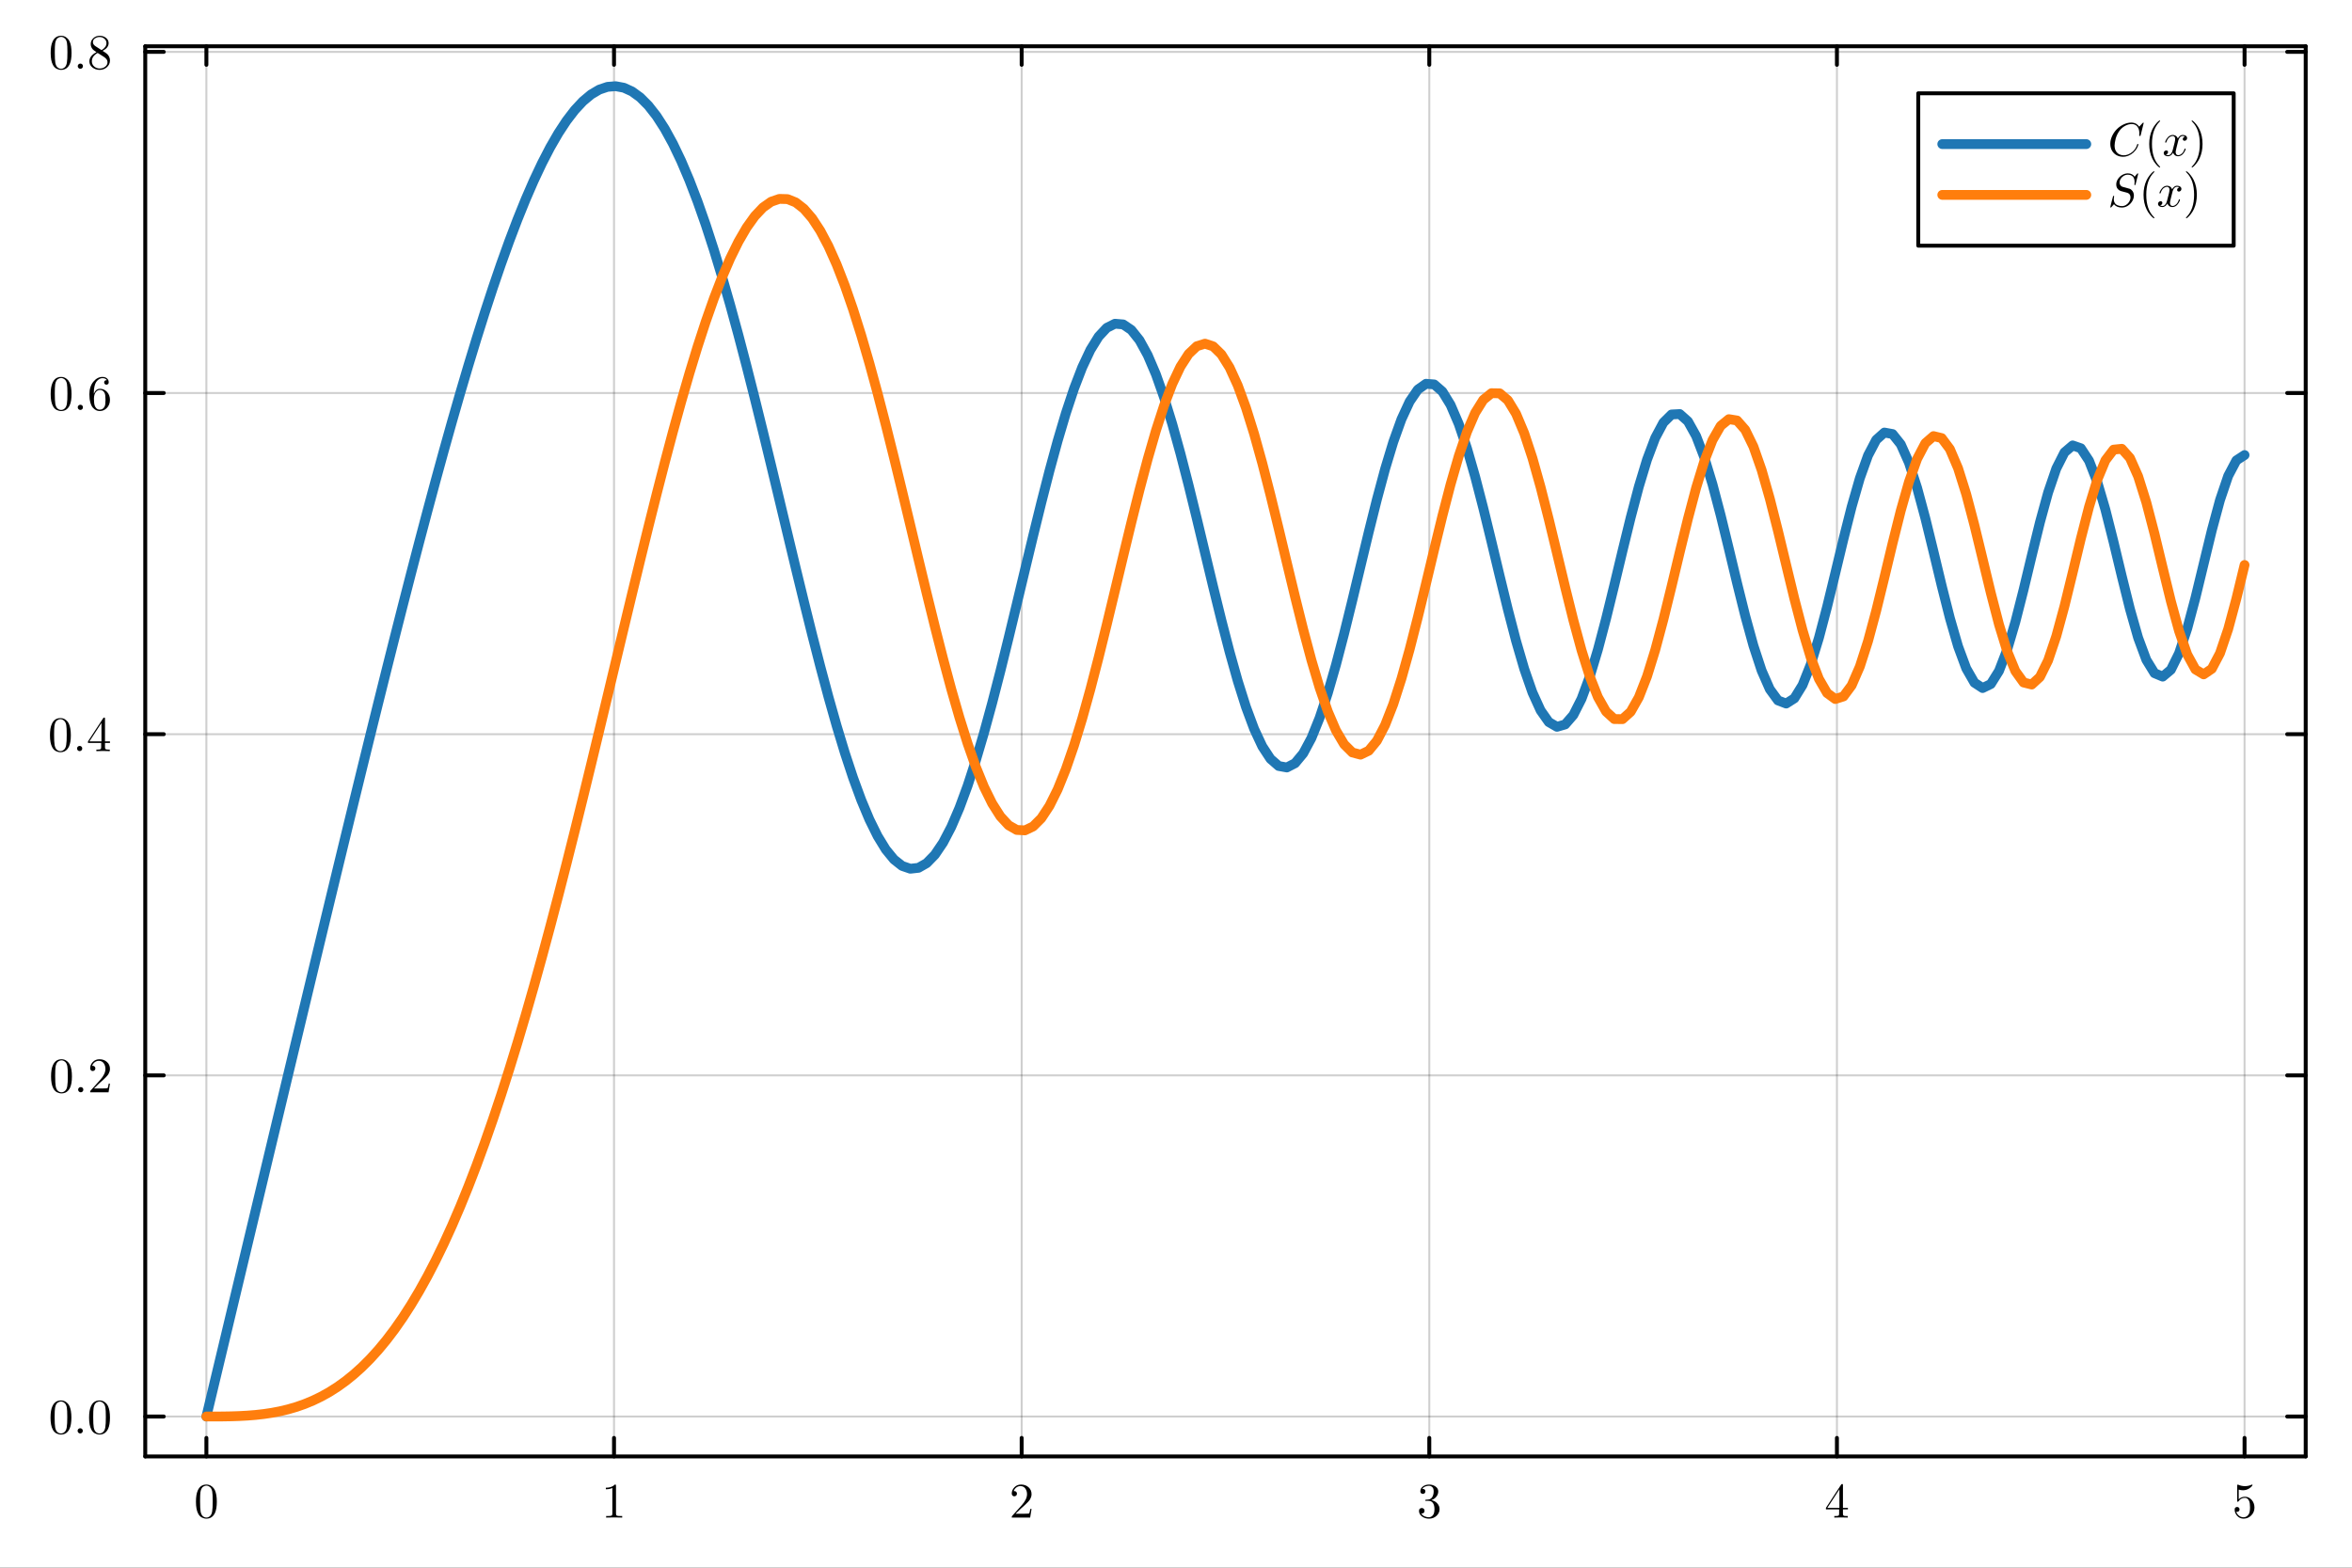 <?xml version="1.0" encoding="utf-8"?>
<svg xmlns="http://www.w3.org/2000/svg" xmlns:xlink="http://www.w3.org/1999/xlink" width="600" height="400" viewBox="0 0 2400 1600">
<rect x="0" y="0" width="2400" height="1600" fill="#333333" stroke="none"/>
<defs>
  <clipPath id="clip760">
    <rect x="0" y="0" width="2400" height="1600"/>
  </clipPath>
</defs>
<path clip-path="url(#clip760)" d="M0 1600 L2400 1600 L2400 0 L0 0  Z" fill="#ffffff" fill-rule="evenodd" fill-opacity="1"/>
<defs>
  <clipPath id="clip761">
    <rect x="480" y="0" width="1681" height="1600"/>
  </clipPath>
</defs>
<path clip-path="url(#clip760)" d="M148.207 1486.45 L2352.76 1486.45 L2352.76 47.244 L148.207 47.244  Z" fill="#ffffff" fill-rule="evenodd" fill-opacity="1"/>
<defs>
  <clipPath id="clip762">
    <rect x="148" y="47" width="2206" height="1440"/>
  </clipPath>
</defs>
<polyline clip-path="url(#clip762)" style="stroke:#000000; stroke-linecap:round; stroke-linejoin:round; stroke-width:2; stroke-opacity:0.1; fill:none" points="210.6,1486.45 210.6,47.244 "/>
<polyline clip-path="url(#clip762)" style="stroke:#000000; stroke-linecap:round; stroke-linejoin:round; stroke-width:2; stroke-opacity:0.1; fill:none" points="626.553,1486.45 626.553,47.244 "/>
<polyline clip-path="url(#clip762)" style="stroke:#000000; stroke-linecap:round; stroke-linejoin:round; stroke-width:2; stroke-opacity:0.1; fill:none" points="1042.51,1486.45 1042.51,47.244 "/>
<polyline clip-path="url(#clip762)" style="stroke:#000000; stroke-linecap:round; stroke-linejoin:round; stroke-width:2; stroke-opacity:0.1; fill:none" points="1458.46,1486.45 1458.46,47.244 "/>
<polyline clip-path="url(#clip762)" style="stroke:#000000; stroke-linecap:round; stroke-linejoin:round; stroke-width:2; stroke-opacity:0.1; fill:none" points="1874.41,1486.45 1874.41,47.244 "/>
<polyline clip-path="url(#clip762)" style="stroke:#000000; stroke-linecap:round; stroke-linejoin:round; stroke-width:2; stroke-opacity:0.1; fill:none" points="2290.36,1486.45 2290.36,47.244 "/>
<polyline clip-path="url(#clip762)" style="stroke:#000000; stroke-linecap:round; stroke-linejoin:round; stroke-width:2; stroke-opacity:0.1; fill:none" points="210.6,1486.45 210.6,47.244 "/>
<polyline clip-path="url(#clip762)" style="stroke:#000000; stroke-linecap:round; stroke-linejoin:round; stroke-width:2; stroke-opacity:0.1; fill:none" points="626.553,1486.45 626.553,47.244 "/>
<polyline clip-path="url(#clip762)" style="stroke:#000000; stroke-linecap:round; stroke-linejoin:round; stroke-width:2; stroke-opacity:0.1; fill:none" points="1042.51,1486.45 1042.51,47.244 "/>
<polyline clip-path="url(#clip762)" style="stroke:#000000; stroke-linecap:round; stroke-linejoin:round; stroke-width:2; stroke-opacity:0.1; fill:none" points="1458.46,1486.45 1458.46,47.244 "/>
<polyline clip-path="url(#clip762)" style="stroke:#000000; stroke-linecap:round; stroke-linejoin:round; stroke-width:2; stroke-opacity:0.1; fill:none" points="1874.41,1486.45 1874.41,47.244 "/>
<polyline clip-path="url(#clip762)" style="stroke:#000000; stroke-linecap:round; stroke-linejoin:round; stroke-width:2; stroke-opacity:0.1; fill:none" points="2290.36,1486.45 2290.36,47.244 "/>
<polyline clip-path="url(#clip762)" style="stroke:#000000; stroke-linecap:round; stroke-linejoin:round; stroke-width:2; stroke-opacity:0.1; fill:none" points="148.207,1445.72 2352.76,1445.72 "/>
<polyline clip-path="url(#clip762)" style="stroke:#000000; stroke-linecap:round; stroke-linejoin:round; stroke-width:2; stroke-opacity:0.1; fill:none" points="148.207,1097.52 2352.76,1097.52 "/>
<polyline clip-path="url(#clip762)" style="stroke:#000000; stroke-linecap:round; stroke-linejoin:round; stroke-width:2; stroke-opacity:0.1; fill:none" points="148.207,749.321 2352.76,749.321 "/>
<polyline clip-path="url(#clip762)" style="stroke:#000000; stroke-linecap:round; stroke-linejoin:round; stroke-width:2; stroke-opacity:0.1; fill:none" points="148.207,401.124 2352.76,401.124 "/>
<polyline clip-path="url(#clip762)" style="stroke:#000000; stroke-linecap:round; stroke-linejoin:round; stroke-width:2; stroke-opacity:0.1; fill:none" points="148.207,52.927 2352.76,52.927 "/>
<polyline clip-path="url(#clip762)" style="stroke:#000000; stroke-linecap:round; stroke-linejoin:round; stroke-width:2; stroke-opacity:0.1; fill:none" points="148.207,1445.72 2352.76,1445.72 "/>
<polyline clip-path="url(#clip762)" style="stroke:#000000; stroke-linecap:round; stroke-linejoin:round; stroke-width:2; stroke-opacity:0.1; fill:none" points="148.207,1097.52 2352.76,1097.52 "/>
<polyline clip-path="url(#clip762)" style="stroke:#000000; stroke-linecap:round; stroke-linejoin:round; stroke-width:2; stroke-opacity:0.1; fill:none" points="148.207,749.321 2352.76,749.321 "/>
<polyline clip-path="url(#clip762)" style="stroke:#000000; stroke-linecap:round; stroke-linejoin:round; stroke-width:2; stroke-opacity:0.1; fill:none" points="148.207,401.124 2352.76,401.124 "/>
<polyline clip-path="url(#clip762)" style="stroke:#000000; stroke-linecap:round; stroke-linejoin:round; stroke-width:2; stroke-opacity:0.1; fill:none" points="148.207,52.927 2352.76,52.927 "/>
<polyline clip-path="url(#clip760)" style="stroke:#000000; stroke-linecap:round; stroke-linejoin:round; stroke-width:4; stroke-opacity:1; fill:none" points="148.207,1486.45 2352.76,1486.45 "/>
<polyline clip-path="url(#clip760)" style="stroke:#000000; stroke-linecap:round; stroke-linejoin:round; stroke-width:4; stroke-opacity:1; fill:none" points="148.207,47.244 2352.76,47.244 "/>
<polyline clip-path="url(#clip760)" style="stroke:#000000; stroke-linecap:round; stroke-linejoin:round; stroke-width:4; stroke-opacity:1; fill:none" points="210.6,1486.45 210.6,1467.55 "/>
<polyline clip-path="url(#clip760)" style="stroke:#000000; stroke-linecap:round; stroke-linejoin:round; stroke-width:4; stroke-opacity:1; fill:none" points="626.553,1486.45 626.553,1467.55 "/>
<polyline clip-path="url(#clip760)" style="stroke:#000000; stroke-linecap:round; stroke-linejoin:round; stroke-width:4; stroke-opacity:1; fill:none" points="1042.51,1486.45 1042.51,1467.55 "/>
<polyline clip-path="url(#clip760)" style="stroke:#000000; stroke-linecap:round; stroke-linejoin:round; stroke-width:4; stroke-opacity:1; fill:none" points="1458.46,1486.45 1458.46,1467.55 "/>
<polyline clip-path="url(#clip760)" style="stroke:#000000; stroke-linecap:round; stroke-linejoin:round; stroke-width:4; stroke-opacity:1; fill:none" points="1874.41,1486.45 1874.41,1467.55 "/>
<polyline clip-path="url(#clip760)" style="stroke:#000000; stroke-linecap:round; stroke-linejoin:round; stroke-width:4; stroke-opacity:1; fill:none" points="2290.36,1486.45 2290.36,1467.55 "/>
<polyline clip-path="url(#clip760)" style="stroke:#000000; stroke-linecap:round; stroke-linejoin:round; stroke-width:4; stroke-opacity:1; fill:none" points="210.6,47.244 210.6,66.142 "/>
<polyline clip-path="url(#clip760)" style="stroke:#000000; stroke-linecap:round; stroke-linejoin:round; stroke-width:4; stroke-opacity:1; fill:none" points="626.553,47.244 626.553,66.142 "/>
<polyline clip-path="url(#clip760)" style="stroke:#000000; stroke-linecap:round; stroke-linejoin:round; stroke-width:4; stroke-opacity:1; fill:none" points="1042.51,47.244 1042.51,66.142 "/>
<polyline clip-path="url(#clip760)" style="stroke:#000000; stroke-linecap:round; stroke-linejoin:round; stroke-width:4; stroke-opacity:1; fill:none" points="1458.46,47.244 1458.46,66.142 "/>
<polyline clip-path="url(#clip760)" style="stroke:#000000; stroke-linecap:round; stroke-linejoin:round; stroke-width:4; stroke-opacity:1; fill:none" points="1874.41,47.244 1874.41,66.142 "/>
<polyline clip-path="url(#clip760)" style="stroke:#000000; stroke-linecap:round; stroke-linejoin:round; stroke-width:4; stroke-opacity:1; fill:none" points="2290.36,47.244 2290.36,66.142 "/>
<path clip-path="url(#clip760)" d="M199.953 1532.67 Q199.953 1525.23 201.83 1521.18 Q204.449 1515.15 210.625 1515.15 Q211.934 1515.15 213.293 1515.52 Q214.676 1515.87 216.405 1517.23 Q218.159 1518.59 219.221 1520.81 Q221.247 1525.11 221.247 1532.67 Q221.247 1540.05 219.37 1544.08 Q216.628 1549.96 210.575 1549.96 Q208.303 1549.96 205.98 1548.8 Q203.683 1547.64 202.226 1544.85 Q199.953 1540.67 199.953 1532.67 M204.152 1532.05 Q204.152 1539.68 204.696 1542.72 Q205.313 1546.01 206.993 1547.44 Q208.698 1548.85 210.575 1548.85 Q212.601 1548.85 214.281 1547.34 Q215.985 1545.81 216.504 1542.52 Q217.072 1539.29 217.048 1532.05 Q217.048 1525.01 216.553 1522.19 Q215.886 1518.91 214.108 1517.6 Q212.354 1516.26 210.575 1516.26 Q209.908 1516.26 209.192 1516.46 Q208.5 1516.66 207.487 1517.23 Q206.474 1517.8 205.684 1519.2 Q204.918 1520.61 204.548 1522.74 Q204.152 1525.48 204.152 1532.05 Z" fill="#000000" fill-rule="nonzero" fill-opacity="1" /><path clip-path="url(#clip760)" d="M618.203 1519.97 L618.203 1518.39 Q624.28 1518.39 627.417 1515.15 Q628.282 1515.15 628.43 1515.35 Q628.578 1515.55 628.578 1516.46 L628.578 1544.85 Q628.578 1546.35 629.319 1546.82 Q630.06 1547.29 633.297 1547.29 L634.902 1547.29 L634.902 1548.85 Q633.124 1548.7 626.701 1548.7 Q620.278 1548.7 618.524 1548.85 L618.524 1547.29 L620.13 1547.29 Q623.316 1547.29 624.082 1546.85 Q624.848 1546.38 624.848 1544.85 L624.848 1518.64 Q622.205 1519.97 618.203 1519.97 Z" fill="#000000" fill-rule="nonzero" fill-opacity="1" /><path clip-path="url(#clip760)" d="M1032.4 1548.85 Q1032.4 1547.93 1032.48 1547.66 Q1032.57 1547.39 1032.97 1546.97 L1042.68 1536.15 Q1047.99 1530.17 1047.99 1524.96 Q1047.99 1521.58 1046.21 1519.15 Q1044.46 1516.73 1041.22 1516.73 Q1039 1516.73 1037.12 1518.09 Q1035.24 1519.45 1034.38 1521.87 Q1034.53 1521.82 1035.04 1521.82 Q1036.3 1521.82 1037 1522.61 Q1037.71 1523.4 1037.71 1524.47 Q1037.71 1525.82 1036.82 1526.49 Q1035.96 1527.13 1035.09 1527.13 Q1034.75 1527.13 1034.28 1527.06 Q1033.83 1526.99 1033.12 1526.29 Q1032.4 1525.58 1032.4 1524.32 Q1032.4 1520.78 1035.07 1517.97 Q1037.76 1515.15 1041.86 1515.15 Q1046.51 1515.15 1049.55 1517.92 Q1052.61 1520.66 1052.61 1524.96 Q1052.61 1526.47 1052.14 1527.85 Q1051.69 1529.21 1051.08 1530.27 Q1050.48 1531.33 1048.85 1533.04 Q1047.22 1534.74 1045.91 1535.95 Q1044.6 1537.16 1041.67 1539.73 L1036.3 1544.94 L1045.42 1544.94 Q1049.87 1544.94 1050.21 1544.55 Q1050.71 1543.83 1051.32 1540.05 L1052.61 1540.05 L1051.18 1548.85 L1032.4 1548.85 Z" fill="#000000" fill-rule="nonzero" fill-opacity="1" /><path clip-path="url(#clip760)" d="M1447.96 1542.03 Q1447.96 1540.52 1448.82 1539.81 Q1449.69 1539.09 1450.8 1539.09 Q1451.96 1539.09 1452.78 1539.86 Q1453.62 1540.6 1453.62 1541.91 Q1453.62 1543.31 1452.63 1544.1 Q1451.66 1544.9 1450.28 1544.7 Q1451.49 1546.72 1453.71 1547.64 Q1455.96 1548.55 1458.04 1548.55 Q1460.21 1548.55 1461.97 1546.67 Q1463.74 1544.8 1463.74 1540.2 Q1463.74 1536.3 1462.21 1534.05 Q1460.71 1531.8 1457.72 1531.8 L1455.49 1531.8 Q1454.73 1531.8 1454.51 1531.73 Q1454.28 1531.65 1454.28 1531.23 Q1454.28 1530.74 1455.05 1530.64 Q1455.81 1530.64 1457.02 1530.49 Q1459.96 1530.39 1461.52 1527.85 Q1462.93 1525.48 1462.93 1522.09 Q1462.93 1519.01 1461.45 1517.72 Q1459.99 1516.41 1458.09 1516.41 Q1456.31 1516.41 1454.36 1517.15 Q1452.41 1517.89 1451.34 1519.55 Q1454.48 1519.55 1454.48 1522.09 Q1454.48 1523.21 1453.76 1523.95 Q1453.07 1524.66 1451.91 1524.66 Q1450.8 1524.66 1450.06 1523.97 Q1449.32 1523.26 1449.32 1522.04 Q1449.32 1519.15 1451.89 1517.15 Q1454.48 1515.15 1458.28 1515.15 Q1462.04 1515.15 1464.81 1517.13 Q1467.6 1519.11 1467.6 1522.14 Q1467.6 1525.13 1465.62 1527.58 Q1463.65 1530.02 1460.51 1531.04 Q1464.36 1531.8 1466.66 1534.42 Q1468.96 1537.01 1468.96 1540.2 Q1468.96 1544.15 1465.84 1547.07 Q1462.73 1549.96 1458.19 1549.96 Q1453.99 1549.96 1450.97 1547.69 Q1447.96 1545.41 1447.96 1542.03 Z" fill="#000000" fill-rule="nonzero" fill-opacity="1" /><path clip-path="url(#clip760)" d="M1863.2 1540.5 L1863.2 1538.94 L1878.73 1515.2 Q1879.13 1514.58 1879.75 1514.61 Q1880.31 1514.61 1880.44 1514.83 Q1880.56 1515.05 1880.56 1515.92 L1880.56 1538.94 L1885.63 1538.94 L1885.63 1540.5 L1880.56 1540.5 L1880.56 1544.9 Q1880.56 1546.35 1881.15 1546.82 Q1881.77 1547.29 1884.39 1547.29 L1885.45 1547.29 L1885.45 1548.85 Q1883.38 1548.7 1878.59 1548.7 Q1873.82 1548.7 1871.74 1548.85 L1871.74 1547.29 L1872.8 1547.29 Q1875.42 1547.29 1876.04 1546.85 Q1876.66 1546.38 1876.66 1544.9 L1876.66 1540.5 L1863.2 1540.5 M1864.63 1538.94 L1876.95 1538.94 L1876.95 1520.07 L1864.63 1538.94 Z" fill="#000000" fill-rule="nonzero" fill-opacity="1" /><path clip-path="url(#clip760)" d="M2280.26 1540.7 Q2280.26 1539.19 2281.07 1538.62 Q2281.89 1538.03 2282.75 1538.03 Q2283.92 1538.03 2284.58 1538.77 Q2285.27 1539.49 2285.27 1540.5 Q2285.27 1541.51 2284.58 1542.25 Q2283.92 1542.97 2282.75 1542.97 Q2282.19 1542.97 2281.89 1542.87 Q2282.56 1545.19 2284.58 1546.87 Q2286.63 1548.55 2289.33 1548.55 Q2292.71 1548.55 2294.74 1545.27 Q2295.95 1543.14 2295.95 1538.32 Q2295.95 1534.08 2295.03 1531.95 Q2293.62 1528.71 2290.73 1528.71 Q2286.63 1528.71 2284.21 1532.25 Q2283.92 1532.69 2283.57 1532.72 Q2283.08 1532.72 2282.95 1532.44 Q2282.85 1532.15 2282.85 1531.38 L2282.85 1516.41 Q2282.85 1515.2 2283.35 1515.2 Q2283.54 1515.2 2283.96 1515.35 Q2287.15 1516.76 2290.68 1516.78 Q2294.32 1516.78 2297.58 1515.3 Q2297.82 1515.15 2297.97 1515.15 Q2298.47 1515.15 2298.49 1515.72 Q2298.49 1515.92 2298.07 1516.51 Q2297.68 1517.08 2296.81 1517.85 Q2295.95 1518.59 2294.83 1519.3 Q2293.72 1520.02 2292.09 1520.51 Q2290.49 1520.98 2288.71 1520.98 Q2286.58 1520.98 2284.41 1520.32 L2284.41 1530.17 Q2287.03 1527.6 2290.83 1527.6 Q2294.88 1527.6 2297.68 1530.86 Q2300.47 1534.12 2300.47 1538.67 Q2300.47 1543.44 2297.16 1546.7 Q2293.87 1549.96 2289.42 1549.96 Q2285.37 1549.96 2282.8 1547.07 Q2280.26 1544.18 2280.26 1540.7 Z" fill="#000000" fill-rule="nonzero" fill-opacity="1" /><polyline clip-path="url(#clip760)" style="stroke:#000000; stroke-linecap:round; stroke-linejoin:round; stroke-width:4; stroke-opacity:1; fill:none" points="148.207,1486.45 148.207,47.244 "/>
<polyline clip-path="url(#clip760)" style="stroke:#000000; stroke-linecap:round; stroke-linejoin:round; stroke-width:4; stroke-opacity:1; fill:none" points="2352.76,1486.45 2352.76,47.244 "/>
<polyline clip-path="url(#clip760)" style="stroke:#000000; stroke-linecap:round; stroke-linejoin:round; stroke-width:4; stroke-opacity:1; fill:none" points="148.207,1445.72 167.105,1445.72 "/>
<polyline clip-path="url(#clip760)" style="stroke:#000000; stroke-linecap:round; stroke-linejoin:round; stroke-width:4; stroke-opacity:1; fill:none" points="148.207,1097.52 167.105,1097.52 "/>
<polyline clip-path="url(#clip760)" style="stroke:#000000; stroke-linecap:round; stroke-linejoin:round; stroke-width:4; stroke-opacity:1; fill:none" points="148.207,749.321 167.105,749.321 "/>
<polyline clip-path="url(#clip760)" style="stroke:#000000; stroke-linecap:round; stroke-linejoin:round; stroke-width:4; stroke-opacity:1; fill:none" points="148.207,401.124 167.105,401.124 "/>
<polyline clip-path="url(#clip760)" style="stroke:#000000; stroke-linecap:round; stroke-linejoin:round; stroke-width:4; stroke-opacity:1; fill:none" points="148.207,52.927 167.105,52.927 "/>
<polyline clip-path="url(#clip760)" style="stroke:#000000; stroke-linecap:round; stroke-linejoin:round; stroke-width:4; stroke-opacity:1; fill:none" points="2352.76,1445.72 2333.86,1445.72 "/>
<polyline clip-path="url(#clip760)" style="stroke:#000000; stroke-linecap:round; stroke-linejoin:round; stroke-width:4; stroke-opacity:1; fill:none" points="2352.76,1097.52 2333.86,1097.52 "/>
<polyline clip-path="url(#clip760)" style="stroke:#000000; stroke-linecap:round; stroke-linejoin:round; stroke-width:4; stroke-opacity:1; fill:none" points="2352.76,749.321 2333.86,749.321 "/>
<polyline clip-path="url(#clip760)" style="stroke:#000000; stroke-linecap:round; stroke-linejoin:round; stroke-width:4; stroke-opacity:1; fill:none" points="2352.76,401.124 2333.86,401.124 "/>
<polyline clip-path="url(#clip760)" style="stroke:#000000; stroke-linecap:round; stroke-linejoin:round; stroke-width:4; stroke-opacity:1; fill:none" points="2352.76,52.927 2333.86,52.927 "/>
<path clip-path="url(#clip760)" d="M51.56 1446.81 Q51.56 1439.38 53.438 1435.33 Q56.056 1429.3 62.232 1429.3 Q63.541 1429.3 64.9 1429.67 Q66.284 1430.02 68.013 1431.38 Q69.767 1432.73 70.829 1434.96 Q72.855 1439.26 72.855 1446.81 Q72.855 1454.2 70.977 1458.23 Q68.235 1464.11 62.183 1464.11 Q59.91 1464.11 57.588 1462.95 Q55.291 1461.79 53.833 1458.99 Q51.56 1454.82 51.56 1446.81 M55.76 1446.2 Q55.76 1453.83 56.303 1456.87 Q56.921 1460.15 58.601 1461.59 Q60.305 1463 62.183 1463 Q64.208 1463 65.888 1461.49 Q67.593 1459.96 68.112 1456.67 Q68.68 1453.44 68.655 1446.2 Q68.655 1439.16 68.161 1436.34 Q67.494 1433.06 65.715 1431.75 Q63.961 1430.41 62.183 1430.41 Q61.516 1430.41 60.799 1430.61 Q60.108 1430.81 59.095 1431.38 Q58.082 1431.94 57.291 1433.35 Q56.526 1434.76 56.155 1436.88 Q55.76 1439.63 55.76 1446.2 Z" fill="#000000" fill-rule="nonzero" fill-opacity="1" /><path clip-path="url(#clip760)" d="M79.945 1462.18 Q79.179 1461.37 79.179 1460.3 Q79.179 1459.24 79.945 1458.47 Q80.71 1457.68 81.871 1457.68 Q82.983 1457.68 83.724 1458.43 Q84.49 1459.14 84.49 1460.33 Q84.49 1461.49 83.675 1462.25 Q82.884 1463 81.871 1463 Q80.71 1463 79.945 1462.18 Z" fill="#000000" fill-rule="nonzero" fill-opacity="1" /><path clip-path="url(#clip760)" d="M90.913 1446.81 Q90.913 1439.38 92.79 1435.33 Q95.409 1429.3 101.585 1429.3 Q102.894 1429.3 104.253 1429.67 Q105.636 1430.02 107.365 1431.38 Q109.119 1432.73 110.181 1434.96 Q112.207 1439.26 112.207 1446.81 Q112.207 1454.2 110.33 1458.23 Q107.588 1464.11 101.535 1464.11 Q99.263 1464.11 96.94 1462.95 Q94.643 1461.79 93.186 1458.99 Q90.913 1454.82 90.913 1446.81 M95.112 1446.2 Q95.112 1453.83 95.656 1456.87 Q96.273 1460.15 97.953 1461.59 Q99.658 1463 101.535 1463 Q103.561 1463 105.241 1461.49 Q106.945 1459.96 107.464 1456.67 Q108.032 1453.44 108.007 1446.2 Q108.007 1439.16 107.513 1436.34 Q106.846 1433.06 105.068 1431.75 Q103.314 1430.41 101.535 1430.41 Q100.868 1430.41 100.152 1430.61 Q99.46 1430.81 98.447 1431.38 Q97.434 1431.94 96.644 1433.35 Q95.878 1434.76 95.508 1436.88 Q95.112 1439.63 95.112 1446.2 Z" fill="#000000" fill-rule="nonzero" fill-opacity="1" /><path clip-path="url(#clip760)" d="M52.104 1098.62 Q52.104 1091.18 53.981 1087.13 Q56.6 1081.1 62.776 1081.1 Q64.085 1081.1 65.444 1081.47 Q66.827 1081.82 68.556 1083.18 Q70.31 1084.54 71.372 1086.76 Q73.398 1091.06 73.398 1098.62 Q73.398 1106 71.521 1110.03 Q68.778 1115.91 62.726 1115.91 Q60.453 1115.91 58.131 1114.75 Q55.834 1113.59 54.377 1110.8 Q52.104 1106.62 52.104 1098.62 M56.303 1098 Q56.303 1105.63 56.847 1108.67 Q57.464 1111.96 59.144 1113.39 Q60.849 1114.8 62.726 1114.8 Q64.752 1114.8 66.432 1113.29 Q68.136 1111.76 68.655 1108.47 Q69.223 1105.24 69.198 1098 Q69.198 1090.96 68.704 1088.14 Q68.037 1084.86 66.259 1083.55 Q64.505 1082.21 62.726 1082.21 Q62.059 1082.21 61.343 1082.41 Q60.651 1082.61 59.638 1083.18 Q58.626 1083.75 57.835 1085.15 Q57.069 1086.56 56.699 1088.69 Q56.303 1091.43 56.303 1098 Z" fill="#000000" fill-rule="nonzero" fill-opacity="1" /><path clip-path="url(#clip760)" d="M80.488 1113.98 Q79.722 1113.17 79.722 1112.11 Q79.722 1111.04 80.488 1110.28 Q81.254 1109.49 82.415 1109.49 Q83.526 1109.49 84.268 1110.23 Q85.033 1110.94 85.033 1112.13 Q85.033 1113.29 84.218 1114.06 Q83.428 1114.8 82.415 1114.8 Q81.254 1114.8 80.488 1113.98 Z" fill="#000000" fill-rule="nonzero" fill-opacity="1" /><path clip-path="url(#clip760)" d="M92 1114.8 Q92 1113.88 92.074 1113.61 Q92.173 1113.34 92.568 1112.92 L102.276 1102.1 Q107.588 1096.12 107.588 1090.91 Q107.588 1087.53 105.809 1085.11 Q104.055 1082.68 100.819 1082.68 Q98.596 1082.68 96.718 1084.04 Q94.841 1085.4 93.976 1087.82 Q94.124 1087.77 94.643 1087.77 Q95.903 1087.77 96.594 1088.56 Q97.311 1089.35 97.311 1090.42 Q97.311 1091.77 96.422 1092.44 Q95.557 1093.08 94.692 1093.08 Q94.347 1093.08 93.877 1093.01 Q93.433 1092.94 92.716 1092.24 Q92 1091.53 92 1090.27 Q92 1086.74 94.668 1083.92 Q97.36 1081.1 101.461 1081.1 Q106.105 1081.1 109.144 1083.87 Q112.207 1086.61 112.207 1090.91 Q112.207 1092.42 111.738 1093.8 Q111.293 1095.16 110.675 1096.22 Q110.083 1097.28 108.452 1098.99 Q106.822 1100.69 105.512 1101.9 Q104.203 1103.11 101.263 1105.68 L95.903 1110.9 L105.018 1110.9 Q109.465 1110.9 109.811 1110.5 Q110.305 1109.78 110.922 1106 L112.207 1106 L110.774 1114.8 L92 1114.8 Z" fill="#000000" fill-rule="nonzero" fill-opacity="1" /><path clip-path="url(#clip760)" d="M50.992 750.421 Q50.992 742.985 52.87 738.933 Q55.488 732.906 61.664 732.906 Q62.973 732.906 64.332 733.276 Q65.715 733.622 67.445 734.981 Q69.198 736.34 70.261 738.563 Q72.286 742.861 72.286 750.421 Q72.286 757.807 70.409 761.833 Q67.667 767.713 61.615 767.713 Q59.342 767.713 57.02 766.552 Q54.722 765.391 53.265 762.599 Q50.992 758.424 50.992 750.421 M55.192 749.803 Q55.192 757.436 55.735 760.475 Q56.353 763.76 58.033 765.193 Q59.737 766.601 61.615 766.601 Q63.64 766.601 65.32 765.094 Q67.025 763.563 67.543 760.277 Q68.112 757.041 68.087 749.803 Q68.087 742.763 67.593 739.946 Q66.926 736.661 65.147 735.351 Q63.393 734.018 61.615 734.018 Q60.948 734.018 60.231 734.215 Q59.539 734.413 58.527 734.981 Q57.514 735.549 56.723 736.957 Q55.958 738.365 55.587 740.49 Q55.192 743.232 55.192 749.803 Z" fill="#000000" fill-rule="nonzero" fill-opacity="1" /><path clip-path="url(#clip760)" d="M79.376 765.786 Q78.611 764.971 78.611 763.909 Q78.611 762.846 79.376 762.081 Q80.142 761.29 81.303 761.29 Q82.415 761.29 83.156 762.031 Q83.922 762.748 83.922 763.933 Q83.922 765.094 83.106 765.86 Q82.316 766.601 81.303 766.601 Q80.142 766.601 79.376 765.786 Z" fill="#000000" fill-rule="nonzero" fill-opacity="1" /><path clip-path="url(#clip760)" d="M89.776 758.252 L89.776 756.695 L105.315 732.955 Q105.71 732.338 106.328 732.362 Q106.896 732.362 107.019 732.585 Q107.143 732.807 107.143 733.672 L107.143 756.695 L112.207 756.695 L112.207 758.252 L107.143 758.252 L107.143 762.649 Q107.143 764.106 107.736 764.576 Q108.353 765.045 110.972 765.045 L112.034 765.045 L112.034 766.601 Q109.959 766.453 105.167 766.453 Q100.399 766.453 98.324 766.601 L98.324 765.045 L99.386 765.045 Q102.005 765.045 102.622 764.6 Q103.24 764.131 103.24 762.649 L103.24 758.252 L89.776 758.252 M91.209 756.695 L103.536 756.695 L103.536 737.822 L91.209 756.695 Z" fill="#000000" fill-rule="nonzero" fill-opacity="1" /><path clip-path="url(#clip760)" d="M51.709 402.223 Q51.709 394.788 53.586 390.736 Q56.205 384.709 62.38 384.709 Q63.69 384.709 65.048 385.079 Q66.432 385.425 68.161 386.784 Q69.915 388.142 70.977 390.366 Q73.003 394.664 73.003 402.223 Q73.003 409.61 71.125 413.636 Q68.383 419.516 62.331 419.516 Q60.058 419.516 57.736 418.355 Q55.439 417.194 53.981 414.402 Q51.709 410.227 51.709 402.223 M55.908 401.606 Q55.908 409.239 56.452 412.278 Q57.069 415.563 58.749 416.996 Q60.453 418.404 62.331 418.404 Q64.357 418.404 66.037 416.897 Q67.741 415.366 68.26 412.08 Q68.828 408.844 68.803 401.606 Q68.803 394.565 68.309 391.749 Q67.642 388.464 65.864 387.154 Q64.11 385.82 62.331 385.82 Q61.664 385.82 60.948 386.018 Q60.256 386.216 59.243 386.784 Q58.23 387.352 57.44 388.76 Q56.674 390.168 56.303 392.293 Q55.908 395.035 55.908 401.606 Z" fill="#000000" fill-rule="nonzero" fill-opacity="1" /><path clip-path="url(#clip760)" d="M80.093 417.589 Q79.327 416.774 79.327 415.711 Q79.327 414.649 80.093 413.883 Q80.859 413.093 82.019 413.093 Q83.131 413.093 83.872 413.834 Q84.638 414.55 84.638 415.736 Q84.638 416.897 83.823 417.663 Q83.032 418.404 82.019 418.404 Q80.859 418.404 80.093 417.589 Z" fill="#000000" fill-rule="nonzero" fill-opacity="1" /><path clip-path="url(#clip760)" d="M91.209 402.421 Q91.209 394.466 95.26 389.6 Q99.312 384.709 104.524 384.709 Q107.563 384.709 109.243 386.265 Q110.947 387.797 110.947 390.168 Q110.947 391.477 110.181 392.046 Q109.416 392.614 108.625 392.614 Q107.711 392.614 106.995 391.996 Q106.278 391.379 106.278 390.267 Q106.278 387.994 109.07 387.994 Q107.76 385.969 104.623 385.969 Q103.66 385.969 102.672 386.265 Q101.683 386.537 100.399 387.475 Q99.114 388.414 98.126 389.896 Q97.138 391.379 96.446 394.17 Q95.755 396.962 95.755 400.593 L95.755 401.803 Q97.83 396.789 102.079 396.813 Q106.328 396.813 109.267 400.049 Q112.207 403.286 112.207 408.078 Q112.207 412.994 109.144 416.255 Q106.081 419.516 101.782 419.516 Q99.855 419.516 98.101 418.7 Q96.372 417.91 94.742 416.082 Q93.136 414.254 92.173 410.746 Q91.209 407.238 91.209 402.421 M95.853 406.966 Q95.853 411.932 96.767 414.303 Q96.916 414.699 97.237 415.242 Q97.583 415.785 98.151 416.502 Q98.744 417.194 99.707 417.663 Q100.671 418.108 101.782 418.108 Q105.167 418.108 106.797 414.822 Q107.662 412.994 107.662 408.029 Q107.662 402.964 106.748 401.112 Q105.191 397.974 102.029 397.974 Q99.905 397.974 98.423 399.432 Q96.965 400.889 96.397 402.841 Q95.853 404.792 95.853 406.966 Z" fill="#000000" fill-rule="nonzero" fill-opacity="1" /><path clip-path="url(#clip760)" d="M51.709 54.026 Q51.709 46.59 53.586 42.539 Q56.205 36.511 62.38 36.511 Q63.69 36.511 65.048 36.882 Q66.432 37.228 68.161 38.587 Q69.915 39.945 70.977 42.169 Q73.003 46.467 73.003 54.026 Q73.003 61.412 71.125 65.439 Q68.383 71.319 62.331 71.319 Q60.058 71.319 57.736 70.157 Q55.439 68.996 53.981 66.205 Q51.709 62.03 51.709 54.026 M55.908 53.408 Q55.908 61.042 56.452 64.08 Q57.069 67.366 58.749 68.799 Q60.453 70.207 62.331 70.207 Q64.357 70.207 66.037 68.7 Q67.741 67.168 68.26 63.883 Q68.828 60.647 68.803 53.408 Q68.803 46.368 68.309 43.552 Q67.642 40.266 65.864 38.957 Q64.11 37.623 62.331 37.623 Q61.664 37.623 60.948 37.821 Q60.256 38.018 59.243 38.587 Q58.23 39.155 57.44 40.563 Q56.674 41.971 56.303 44.095 Q55.908 46.837 55.908 53.408 Z" fill="#000000" fill-rule="nonzero" fill-opacity="1" /><path clip-path="url(#clip760)" d="M80.093 69.392 Q79.327 68.576 79.327 67.514 Q79.327 66.452 80.093 65.686 Q80.859 64.896 82.019 64.896 Q83.131 64.896 83.872 65.637 Q84.638 66.353 84.638 67.539 Q84.638 68.7 83.823 69.466 Q83.032 70.207 82.019 70.207 Q80.859 70.207 80.093 69.392 Z" fill="#000000" fill-rule="nonzero" fill-opacity="1" /><path clip-path="url(#clip760)" d="M91.209 62.574 Q91.209 56.916 98.497 53.26 Q95.359 51.136 94.791 50.518 Q92.568 48.048 92.568 44.96 Q92.568 41.427 95.236 38.982 Q97.928 36.511 101.733 36.511 Q105.364 36.511 108.106 38.611 Q110.848 40.711 110.848 44.046 Q110.848 48.74 104.722 51.902 Q108.773 54.421 109.737 55.484 Q112.207 58.226 112.207 61.709 Q112.207 65.76 109.094 68.552 Q105.982 71.319 101.683 71.319 Q97.484 71.319 94.347 68.873 Q91.209 66.427 91.209 62.574 M93.729 62.574 Q93.729 65.711 96.076 67.811 Q98.447 69.91 101.733 69.91 Q104.92 69.91 107.291 68.082 Q109.687 66.254 109.687 63.537 Q109.687 62.475 109.317 61.561 Q108.971 60.647 108.255 59.93 Q107.563 59.189 107.118 58.868 Q106.698 58.522 105.883 57.954 L99.658 54.026 Q93.729 57.312 93.729 62.574 M94.791 42.984 Q94.791 45.405 97.336 47.084 L103.61 51.136 Q108.625 48.196 108.625 44.046 Q108.625 41.353 106.575 39.575 Q104.524 37.771 101.683 37.771 Q98.892 37.771 96.842 39.254 Q94.791 40.711 94.791 42.984 Z" fill="#000000" fill-rule="nonzero" fill-opacity="1" /><polyline clip-path="url(#clip762)" style="stroke:#1f77b4; stroke-linecap:round; stroke-linejoin:round; stroke-width:10; stroke-opacity:1; fill:none" points="210.6,1445.72 218.952,1410.76 227.305,1375.8 235.657,1340.84 244.01,1305.88 252.362,1270.92 260.715,1235.97 269.067,1201.02 277.42,1166.09 285.772,1131.16 294.125,1096.26 302.477,1061.39 310.829,1026.55 319.182,991.762 327.534,957.036 335.887,922.386 344.239,887.832 352.592,853.391 360.944,819.088 369.297,784.948 377.649,750.999 386.002,717.272 394.354,683.802 402.707,650.626 411.059,617.785 419.411,585.324 427.764,553.289 436.116,521.734 444.469,490.711 452.821,460.279 461.174,430.5 469.526,401.438 477.879,373.161 486.231,345.74 494.584,319.25 502.936,293.766 511.289,269.368 519.641,246.137 527.994,224.155 536.346,203.506 544.698,184.276 553.051,166.549 561.403,150.41 569.756,135.943 578.108,123.229 586.461,112.35 594.813,103.381 603.166,96.394 611.518,91.458 619.871,88.634 628.223,87.976 636.576,89.532 644.928,93.339 653.28,99.424 661.633,107.805 669.985,118.486 678.338,131.457 686.69,146.696 695.043,164.165 703.395,183.808 711.748,205.555 720.1,229.317 728.453,254.986 736.805,282.437 745.158,311.525 753.51,342.086 761.862,373.938 770.215,406.879 778.567,440.692 786.92,475.139 795.272,509.969 803.625,544.917 811.977,579.702 820.33,614.036 828.682,647.621 837.035,680.153 845.387,711.328 853.74,740.841 862.092,768.39 870.444,793.684 878.797,816.442 887.149,836.401 895.502,853.316 903.854,866.97 912.207,877.172 920.559,883.767 928.912,886.636 937.264,885.702 945.617,880.932 953.969,872.341 962.322,859.994 970.674,844.009 979.026,824.557 987.379,801.863 995.731,776.203 1004.08,747.909 1012.44,717.359 1020.79,684.978 1029.14,651.234 1037.49,616.629 1045.85,581.695 1054.2,546.987 1062.55,513.07 1070.9,480.515 1079.26,449.886 1087.61,421.73 1095.96,396.566 1104.31,374.872 1112.67,357.078 1121.02,343.55 1129.37,334.583 1137.72,330.392 1146.08,331.103 1154.43,336.745 1162.78,347.246 1171.13,362.432 1179.49,382.023 1187.84,405.637 1196.19,432.791 1204.54,462.914 1212.9,495.349 1221.25,529.371 1229.6,564.199 1237.95,599.012 1246.31,632.97 1254.66,665.234 1263.01,694.987 1271.36,721.455 1279.72,743.931 1288.07,761.797 1296.42,774.544 1304.77,781.788 1313.12,783.29 1321.48,778.966 1329.83,768.892 1338.18,753.315 1346.53,732.648 1354.89,707.463 1363.24,678.481 1371.59,646.555 1379.94,612.647 1388.3,577.804 1396.65,543.123 1405,509.72 1413.35,478.695 1421.71,451.088 1430.06,427.849 1438.41,409.798 1446.76,397.59 1455.12,391.693 1463.47,392.355 1471.82,399.598 1480.17,413.2 1488.53,432.701 1496.88,457.413 1505.23,486.434 1513.58,518.68 1521.94,552.92 1530.29,587.821 1538.64,621.999 1546.99,654.071 1555.35,682.717 1563.7,706.73 1572.05,725.079 1580.4,736.952 1588.76,741.801 1597.11,739.374 1605.46,729.734 1613.81,713.268 1622.17,690.676 1630.52,662.951 1638.87,631.34 1647.22,597.294 1655.58,562.404 1663.93,528.33 1672.28,496.719 1680.63,469.128 1688.99,446.942 1697.34,431.298 1705.69,423.022 1714.04,422.576 1722.4,430.026 1730.75,445.026 1739.1,466.825 1747.45,494.297 1755.81,525.989 1764.16,560.197 1772.51,595.049 1780.86,628.606 1789.22,658.974 1797.57,684.407 1805.92,703.418 1814.27,714.87 1822.63,718.052 1830.98,712.734 1839.33,699.191 1847.68,678.202 1856.03,651.015 1864.39,619.279 1872.74,584.952 1881.09,550.185 1889.44,517.192 1897.8,488.101 1906.15,464.822 1914.5,448.909 1922.85,441.452 1931.21,442.99 1939.56,453.46 1947.91,472.191 1956.26,497.932 1964.62,528.926 1972.97,563.022 1981.32,597.818 1989.67,630.83 1998.03,659.666 2006.38,682.207 2014.73,696.766 2023.08,702.227 2031.44,698.14 2039.79,684.773 2048.14,663.103 2056.49,634.763 2064.85,601.925 2073.2,567.143 2081.55,533.16 2089.9,502.691 2098.26,478.204 2106.61,461.713 2114.96,454.602 2123.31,457.5 2131.67,470.207 2140.02,491.695 2148.37,520.178 2156.72,553.248 2165.08,588.07 2173.43,621.62 2181.78,650.95 2190.13,673.444 2198.49,687.069 2206.84,690.561 2215.19,683.564 2223.54,666.675 2231.9,641.414 2240.25,610.098 2248.6,575.642 2256.95,541.29 2265.31,510.32 2273.66,485.722 2282.01,469.902 2290.36,464.442 "/>
<polyline clip-path="url(#clip762)" style="stroke:#ff7e0d; stroke-linecap:round; stroke-linejoin:round; stroke-width:10; stroke-opacity:1; fill:none" points="210.6,1445.72 218.952,1445.71 227.305,1445.66 235.657,1445.52 244.01,1445.24 252.362,1444.79 260.715,1444.12 269.067,1443.18 277.42,1441.94 285.772,1440.34 294.125,1438.34 302.477,1435.9 310.829,1432.97 319.182,1429.51 327.534,1425.48 335.887,1420.84 344.239,1415.54 352.592,1409.54 360.944,1402.8 369.297,1395.28 377.649,1386.94 386.002,1377.74 394.354,1367.65 402.707,1356.63 411.059,1344.65 419.411,1331.67 427.764,1317.68 436.116,1302.64 444.469,1286.52 452.821,1269.32 461.174,1251.01 469.526,1231.58 477.879,1211.03 486.231,1189.35 494.584,1166.54 502.936,1142.61 511.289,1117.58 519.641,1091.46 527.994,1064.28 536.346,1036.07 544.698,1006.88 553.051,976.754 561.403,945.747 569.756,913.926 578.108,881.365 586.461,848.146 594.813,814.361 603.166,780.112 611.518,745.508 619.871,710.669 628.223,675.721 636.576,640.802 644.928,606.056 653.28,571.637 661.633,537.704 669.985,504.423 678.338,471.967 686.69,440.512 695.043,410.238 703.395,381.329 711.748,353.968 720.1,328.336 728.453,304.616 736.805,282.983 745.158,263.608 753.51,246.652 761.862,232.267 770.215,220.592 778.567,211.752 786.92,205.854 795.272,202.985 803.625,203.212 811.977,206.577 820.33,213.096 828.682,222.757 837.035,235.52 845.387,251.311 853.74,270.025 862.092,291.525 870.444,315.637 878.797,342.155 887.149,370.839 895.502,401.416 903.854,433.582 912.207,467.002 920.559,501.317 928.912,536.142 937.264,571.071 945.617,605.686 953.969,639.554 962.322,672.241 970.674,703.311 979.026,732.335 987.379,758.901 995.731,782.614 1004.08,803.111 1012.44,820.063 1020.79,833.184 1029.14,842.237 1037.49,847.042 1045.85,847.481 1054.2,843.502 1062.55,835.128 1070.9,822.454 1079.26,805.652 1087.61,784.973 1095.96,760.742 1104.31,733.361 1112.67,703.301 1121.02,671.095 1129.37,637.334 1137.72,602.655 1146.08,567.732 1154.43,533.26 1162.78,499.947 1171.13,468.492 1179.49,439.575 1187.84,413.838 1196.19,391.871 1204.54,374.193 1212.9,361.24 1221.25,353.347 1229.6,350.741 1237.95,353.527 1246.31,361.682 1254.66,375.048 1263.01,393.335 1271.36,416.117 1279.72,442.844 1288.07,472.849 1296.42,505.359 1304.77,539.519 1313.12,574.406 1321.48,609.056 1329.83,642.489 1338.18,673.74 1346.53,701.883 1354.89,726.066 1363.24,745.537 1371.59,759.67 1379.94,767.993 1388.3,770.202 1396.65,766.186 1405,756.03 1413.35,740.024 1421.71,718.654 1430.06,692.603 1438.41,662.723 1446.76,630.018 1455.12,595.612 1463.47,560.711 1471.82,526.564 1480.17,494.417 1488.53,465.468 1496.88,440.817 1505.23,421.425 1513.58,408.067 1521.94,401.3 1530.29,401.431 1538.64,408.498 1546.99,422.26 1555.35,442.195 1563.7,467.519 1572.05,497.203 1580.4,530.019 1588.76,564.576 1597.11,599.387 1605.46,632.924 1613.81,663.689 1622.17,690.281 1630.52,711.466 1638.87,726.237 1647.22,733.868 1655.58,733.96 1663.93,726.465 1672.28,711.701 1680.63,690.349 1688.99,663.426 1697.34,632.244 1705.69,598.355 1714.04,563.474 1722.4,529.395 1730.75,497.902 1739.1,470.671 1747.45,449.177 1755.81,434.61 1764.16,427.801 1772.51,429.165 1780.86,438.67 1789.22,455.822 1797.57,479.686 1805.92,508.923 1814.27,541.863 1822.63,576.59 1830.98,611.055 1839.33,643.189 1847.68,671.035 1856.03,692.87 1864.39,707.313 1872.74,713.427 1881.09,710.787 1889.44,699.516 1897.8,680.299 1906.15,654.346 1914.5,623.327 1922.85,589.272 1931.21,554.445 1939.56,521.194 1947.91,491.796 1956.26,468.291 1964.62,452.341 1972.97,445.1 1981.32,447.121 1989.67,458.302 1998.03,477.878 2006.38,504.46 2014.73,536.124 2023.08,570.544 2031.44,605.152 2039.79,637.335 2048.14,664.625 2056.49,684.9 2064.85,696.555 2073.2,698.638 2081.55,690.944 2089.9,674.045 2098.26,649.261 2106.61,618.571 2114.96,584.466 2123.31,549.749 2131.67,517.312 2140.02,489.894 2148.37,469.84 2156.72,458.897 2165.08,458.046 2173.43,467.404 2181.78,486.19 2190.13,512.781 2198.49,544.833 2206.84,579.484 2215.19,613.6 2223.54,644.055 2231.9,668.025 2240.25,683.254 2248.6,688.278 2256.95,682.584 2265.31,666.671 2273.66,642.03 2282.01,611.015 2290.36,576.63 "/>
<path clip-path="url(#clip760)" d="M1957.41 250.738 L2279.27 250.738 L2279.27 95.218 L1957.41 95.218  Z" fill="#ffffff" fill-rule="evenodd" fill-opacity="1"/>
<polyline clip-path="url(#clip760)" style="stroke:#000000; stroke-linecap:round; stroke-linejoin:round; stroke-width:4; stroke-opacity:1; fill:none" points="1957.41,250.738 2279.27,250.738 2279.27,95.218 1957.41,95.218 1957.41,250.738 "/>
<polyline clip-path="url(#clip760)" style="stroke:#1f77b4; stroke-linecap:round; stroke-linejoin:round; stroke-width:10; stroke-opacity:1; fill:none" points="1981.91,147.058 2128.88,147.058 "/>
<path clip-path="url(#clip760)" d="M2187.43 125.602 L2184.41 137.829 Q2184.2 138.602 2184.06 138.696 Q2183.94 138.789 2183.57 138.789 Q2182.84 138.789 2182.84 138.297 Q2182.84 138.251 2182.91 137.642 Q2182.98 137.009 2182.98 135.861 Q2182.98 131.622 2180.92 129.116 Q2178.88 126.61 2175.25 126.61 Q2172.11 126.61 2168.95 128.202 Q2165.81 129.795 2163.56 132.395 Q2161.88 134.362 2160.64 136.845 Q2159.42 139.328 2158.83 141.6 Q2158.27 143.872 2158.01 145.582 Q2157.75 147.292 2157.75 148.533 Q2157.75 150.337 2158.13 151.859 Q2158.53 153.381 2159.23 154.459 Q2159.93 155.513 2160.82 156.333 Q2161.74 157.129 2162.79 157.597 Q2163.87 158.066 2164.95 158.3 Q2166.02 158.511 2167.15 158.511 Q2171.67 158.511 2175.98 154.998 Q2179.4 152.117 2180.83 147.409 Q2180.94 146.94 2181.43 146.94 Q2182.02 146.94 2182.02 147.409 Q2182.02 147.502 2181.9 147.971 Q2181.79 148.416 2181.43 149.329 Q2181.08 150.219 2180.54 151.227 Q2180.01 152.234 2179 153.499 Q2177.99 154.763 2176.75 155.864 Q2174.64 157.691 2171.97 158.839 Q2169.3 159.987 2166.37 159.987 Q2162.72 159.987 2159.77 158.37 Q2156.82 156.754 2155.08 153.733 Q2153.37 150.711 2153.37 146.847 Q2153.37 142.771 2155.25 138.766 Q2157.12 134.761 2160.1 131.786 Q2163.07 128.811 2167.01 126.961 Q2170.94 125.111 2174.88 125.111 Q2176.38 125.111 2177.71 125.509 Q2179.05 125.907 2179.84 126.399 Q2180.66 126.891 2181.39 127.617 Q2182.11 128.319 2182.35 128.647 Q2182.61 128.975 2182.84 129.373 L2186.19 125.696 Q2186.77 125.111 2186.92 125.111 Q2187.2 125.111 2187.31 125.275 Q2187.43 125.438 2187.43 125.602 Z" fill="#000000" fill-rule="nonzero" fill-opacity="1" /><path clip-path="url(#clip760)" d="M2193.09 146.94 Q2193.09 138.836 2196.11 132.301 Q2197.4 129.561 2199.2 127.265 Q2201.01 124.97 2202.2 123.963 Q2203.4 122.956 2203.72 122.956 Q2204.19 122.956 2204.22 123.424 Q2204.22 123.658 2203.58 124.244 Q2195.85 132.114 2195.88 146.94 Q2195.88 161.814 2203.4 169.379 Q2204.22 170.199 2204.22 170.456 Q2204.22 170.925 2203.72 170.925 Q2203.4 170.925 2202.25 169.965 Q2201.1 169.004 2199.32 166.802 Q2197.54 164.601 2196.25 161.907 Q2193.09 155.372 2193.09 146.94 Z" fill="#000000" fill-rule="nonzero" fill-opacity="1" /><path clip-path="url(#clip760)" d="M2231.75 140.897 Q2231.75 142.209 2230.93 142.958 Q2230.11 143.685 2229.17 143.685 Q2228.28 143.685 2227.81 143.169 Q2227.34 142.654 2227.34 141.998 Q2227.34 141.108 2228 140.335 Q2228.66 139.562 2229.64 139.398 Q2228.68 138.789 2227.25 138.789 Q2226.31 138.789 2225.49 139.281 Q2224.7 139.773 2224.21 140.405 Q2223.74 141.038 2223.32 141.951 Q2222.92 142.841 2222.75 143.38 Q2222.61 143.895 2222.5 144.457 L2220.86 151.016 Q2220.06 154.131 2220.06 155.232 Q2220.06 156.59 2220.72 157.504 Q2221.37 158.394 2222.68 158.394 Q2223.2 158.394 2223.78 158.253 Q2224.37 158.089 2225.12 157.668 Q2225.89 157.223 2226.57 156.567 Q2227.27 155.888 2227.95 154.74 Q2228.63 153.592 2229.08 152.117 Q2229.22 151.601 2229.69 151.601 Q2230.27 151.601 2230.27 152.07 Q2230.27 152.468 2229.94 153.311 Q2229.64 154.131 2228.96 155.208 Q2228.3 156.262 2227.44 157.223 Q2226.57 158.16 2225.28 158.815 Q2224 159.471 2222.59 159.471 Q2220.58 159.471 2219.24 158.394 Q2217.91 157.316 2217.41 155.817 Q2217.3 156.028 2217.13 156.309 Q2216.97 156.59 2216.48 157.223 Q2216.01 157.832 2215.47 158.3 Q2214.93 158.745 2214.09 159.097 Q2213.27 159.471 2212.38 159.471 Q2211.25 159.471 2210.25 159.143 Q2209.26 158.815 2208.56 158.066 Q2207.86 157.316 2207.86 156.286 Q2207.86 155.138 2208.63 154.342 Q2209.43 153.522 2210.5 153.522 Q2211.18 153.522 2211.72 153.92 Q2212.28 154.318 2212.28 155.185 Q2212.28 156.145 2211.63 156.871 Q2210.97 157.597 2210.04 157.785 Q2211 158.394 2212.42 158.394 Q2213.97 158.394 2215.19 157.035 Q2216.41 155.677 2216.99 153.405 Q2218.44 147.947 2219.01 145.511 Q2219.57 143.052 2219.57 141.998 Q2219.57 141.014 2219.31 140.335 Q2219.05 139.656 2218.61 139.351 Q2218.19 139.023 2217.79 138.906 Q2217.41 138.789 2216.99 138.789 Q2216.29 138.789 2215.49 139.07 Q2214.72 139.351 2213.78 140.007 Q2212.87 140.64 2212 141.951 Q2211.14 143.263 2210.55 145.066 Q2210.43 145.605 2209.92 145.605 Q2209.36 145.582 2209.36 145.113 Q2209.36 144.715 2209.66 143.895 Q2209.99 143.052 2210.64 141.998 Q2211.32 140.944 2212.19 140.007 Q2213.08 139.047 2214.37 138.391 Q2215.68 137.735 2217.09 137.735 Q2217.72 137.735 2218.33 137.876 Q2218.96 137.993 2219.71 138.344 Q2220.48 138.696 2221.16 139.469 Q2221.84 140.241 2222.26 141.366 Q2222.54 140.827 2222.92 140.312 Q2223.32 139.796 2223.92 139.164 Q2224.56 138.508 2225.42 138.133 Q2226.31 137.735 2227.3 137.735 Q2228.26 137.735 2229.19 137.993 Q2230.13 138.227 2230.93 139 Q2231.75 139.75 2231.75 140.897 Z" fill="#000000" fill-rule="nonzero" fill-opacity="1" /><path clip-path="url(#clip760)" d="M2236.36 170.456 Q2236.36 170.222 2236.97 169.637 Q2244.7 161.767 2244.7 146.94 Q2244.7 132.067 2237.27 124.548 Q2236.36 123.682 2236.36 123.424 Q2236.36 122.956 2236.83 122.956 Q2237.16 122.956 2238.3 123.916 Q2239.48 124.876 2241.23 127.078 Q2243.01 129.28 2244.32 131.973 Q2247.49 138.508 2247.49 146.94 Q2247.49 155.044 2244.46 161.579 Q2243.18 164.32 2241.37 166.615 Q2239.57 168.911 2238.37 169.918 Q2237.18 170.925 2236.83 170.925 Q2236.36 170.925 2236.36 170.456 Z" fill="#000000" fill-rule="nonzero" fill-opacity="1" /><polyline clip-path="url(#clip760)" style="stroke:#ff7e0d; stroke-linecap:round; stroke-linejoin:round; stroke-width:10; stroke-opacity:1; fill:none" points="1981.91,198.898 2128.88,198.898 "/>
<path clip-path="url(#clip760)" d="M2181.83 177.442 L2179.23 187.936 Q2179.09 188.568 2178.98 188.732 Q2178.86 188.896 2178.53 188.896 Q2178.27 188.896 2178.11 188.779 Q2177.97 188.662 2177.97 188.545 L2177.94 188.428 Q2177.94 188.357 2177.99 188.006 Q2178.04 187.631 2178.09 187.022 Q2178.13 186.413 2178.13 185.734 Q2178.13 181.893 2176.26 180.113 Q2174.41 178.309 2171.22 178.309 Q2169.02 178.309 2167.05 179.48 Q2165.09 180.651 2163.96 182.502 Q2162.84 184.329 2162.84 186.249 Q2162.84 188.006 2163.73 189.13 Q2164.62 190.254 2165.76 190.629 L2168.97 191.496 Q2172.35 192.363 2173.31 192.737 Q2174.27 193.089 2175.06 193.885 Q2177.43 196.087 2177.43 199.506 Q2177.43 202.458 2175.77 205.315 Q2174.1 208.149 2171.25 210 Q2168.39 211.827 2165.23 211.827 Q2159.68 211.827 2157.12 208.383 L2154.78 211.1 Q2154.33 211.616 2154.19 211.709 Q2154.08 211.827 2153.91 211.827 Q2153.7 211.827 2153.54 211.686 Q2153.37 211.569 2153.37 211.358 Q2153.37 211.194 2154.76 205.69 Q2156.14 200.186 2156.26 200.068 Q2156.44 199.881 2156.75 199.881 Q2157.31 199.881 2157.31 200.42 Q2157.26 200.56 2157.22 200.748 Q2156.93 202.434 2156.93 203.348 Q2156.93 205.057 2157.52 206.369 Q2158.11 207.657 2158.97 208.407 Q2159.86 209.133 2161.06 209.601 Q2162.25 210.046 2163.26 210.21 Q2164.27 210.351 2165.32 210.351 Q2167.59 210.351 2169.61 209.039 Q2171.64 207.728 2172.79 205.69 Q2173.96 203.652 2173.96 201.521 Q2173.96 200.396 2173.66 199.53 Q2173.35 198.64 2172.93 198.148 Q2172.53 197.656 2171.85 197.281 Q2171.18 196.906 2170.71 196.766 Q2170.26 196.602 2169.56 196.438 L2164.43 195.08 Q2162.37 194.471 2160.89 192.714 Q2159.44 190.957 2159.44 188.264 Q2159.44 185.429 2161.1 182.806 Q2162.79 180.159 2165.53 178.567 Q2168.29 176.951 2171.27 176.951 Q2173.61 176.951 2175.41 177.864 Q2177.22 178.754 2178.13 180.417 L2180.45 177.677 Q2180.92 177.138 2181.01 177.044 Q2181.13 176.951 2181.29 176.951 Q2181.58 176.951 2181.69 177.115 Q2181.83 177.278 2181.83 177.442 Z" fill="#000000" fill-rule="nonzero" fill-opacity="1" /><path clip-path="url(#clip760)" d="M2187.28 198.78 Q2187.28 190.676 2190.3 184.141 Q2191.59 181.401 2193.4 179.105 Q2195.2 176.81 2196.39 175.803 Q2197.59 174.796 2197.92 174.796 Q2198.38 174.796 2198.41 175.264 Q2198.41 175.498 2197.78 176.084 Q2190.05 183.954 2190.07 198.78 Q2190.07 213.654 2197.59 221.219 Q2198.41 222.039 2198.41 222.296 Q2198.41 222.765 2197.92 222.765 Q2197.59 222.765 2196.44 221.805 Q2195.29 220.844 2193.51 218.642 Q2191.73 216.441 2190.44 213.747 Q2187.28 207.212 2187.28 198.78 Z" fill="#000000" fill-rule="nonzero" fill-opacity="1" /><path clip-path="url(#clip760)" d="M2225.94 192.737 Q2225.94 194.049 2225.12 194.798 Q2224.3 195.525 2223.36 195.525 Q2222.47 195.525 2222.01 195.009 Q2221.54 194.494 2221.54 193.838 Q2221.54 192.948 2222.19 192.175 Q2222.85 191.402 2223.83 191.238 Q2222.87 190.629 2221.44 190.629 Q2220.51 190.629 2219.69 191.121 Q2218.89 191.613 2218.4 192.245 Q2217.93 192.878 2217.51 193.791 Q2217.11 194.681 2216.95 195.22 Q2216.81 195.735 2216.69 196.297 L2215.05 202.856 Q2214.25 205.971 2214.25 207.072 Q2214.25 208.43 2214.91 209.344 Q2215.56 210.234 2216.88 210.234 Q2217.39 210.234 2217.98 210.093 Q2218.56 209.929 2219.31 209.508 Q2220.08 209.063 2220.76 208.407 Q2221.47 207.728 2222.15 206.58 Q2222.83 205.432 2223.27 203.957 Q2223.41 203.441 2223.88 203.441 Q2224.46 203.441 2224.46 203.91 Q2224.46 204.308 2224.14 205.151 Q2223.83 205.971 2223.15 207.048 Q2222.5 208.102 2221.63 209.063 Q2220.76 210 2219.48 210.655 Q2218.19 211.311 2216.78 211.311 Q2214.77 211.311 2213.43 210.234 Q2212.1 209.156 2211.61 207.657 Q2211.49 207.868 2211.32 208.149 Q2211.16 208.43 2210.67 209.063 Q2210.2 209.672 2209.66 210.14 Q2209.12 210.585 2208.28 210.937 Q2207.46 211.311 2206.57 211.311 Q2205.45 211.311 2204.44 210.983 Q2203.45 210.655 2202.75 209.906 Q2202.05 209.156 2202.05 208.126 Q2202.05 206.978 2202.82 206.182 Q2203.62 205.362 2204.7 205.362 Q2205.38 205.362 2205.91 205.76 Q2206.48 206.158 2206.48 207.025 Q2206.48 207.985 2205.82 208.711 Q2205.16 209.437 2204.23 209.625 Q2205.19 210.234 2206.62 210.234 Q2208.16 210.234 2209.38 208.875 Q2210.6 207.517 2211.18 205.245 Q2212.64 199.787 2213.2 197.351 Q2213.76 194.892 2213.76 193.838 Q2213.76 192.854 2213.5 192.175 Q2213.25 191.496 2212.8 191.191 Q2212.38 190.863 2211.98 190.746 Q2211.61 190.629 2211.18 190.629 Q2210.48 190.629 2209.69 190.91 Q2208.91 191.191 2207.98 191.847 Q2207.06 192.48 2206.2 193.791 Q2205.33 195.103 2204.74 196.906 Q2204.63 197.445 2204.11 197.445 Q2203.55 197.422 2203.55 196.953 Q2203.55 196.555 2203.85 195.735 Q2204.18 194.892 2204.84 193.838 Q2205.52 192.784 2206.38 191.847 Q2207.27 190.887 2208.56 190.231 Q2209.87 189.575 2211.28 189.575 Q2211.91 189.575 2212.52 189.716 Q2213.15 189.833 2213.9 190.184 Q2214.67 190.536 2215.35 191.309 Q2216.03 192.081 2216.45 193.206 Q2216.74 192.667 2217.11 192.152 Q2217.51 191.636 2218.12 191.004 Q2218.75 190.348 2219.62 189.973 Q2220.51 189.575 2221.49 189.575 Q2222.45 189.575 2223.39 189.833 Q2224.32 190.067 2225.12 190.84 Q2225.94 191.59 2225.94 192.737 Z" fill="#000000" fill-rule="nonzero" fill-opacity="1" /><path clip-path="url(#clip760)" d="M2230.55 222.296 Q2230.55 222.062 2231.16 221.477 Q2238.89 213.607 2238.89 198.78 Q2238.89 183.907 2231.47 176.388 Q2230.55 175.522 2230.55 175.264 Q2230.55 174.796 2231.02 174.796 Q2231.35 174.796 2232.5 175.756 Q2233.67 176.716 2235.42 178.918 Q2237.2 181.12 2238.52 183.813 Q2241.68 190.348 2241.68 198.78 Q2241.68 206.884 2238.66 213.419 Q2237.37 216.16 2235.57 218.455 Q2233.76 220.751 2232.57 221.758 Q2231.37 222.765 2231.02 222.765 Q2230.55 222.765 2230.55 222.296 Z" fill="#000000" fill-rule="nonzero" fill-opacity="1" /></svg>
